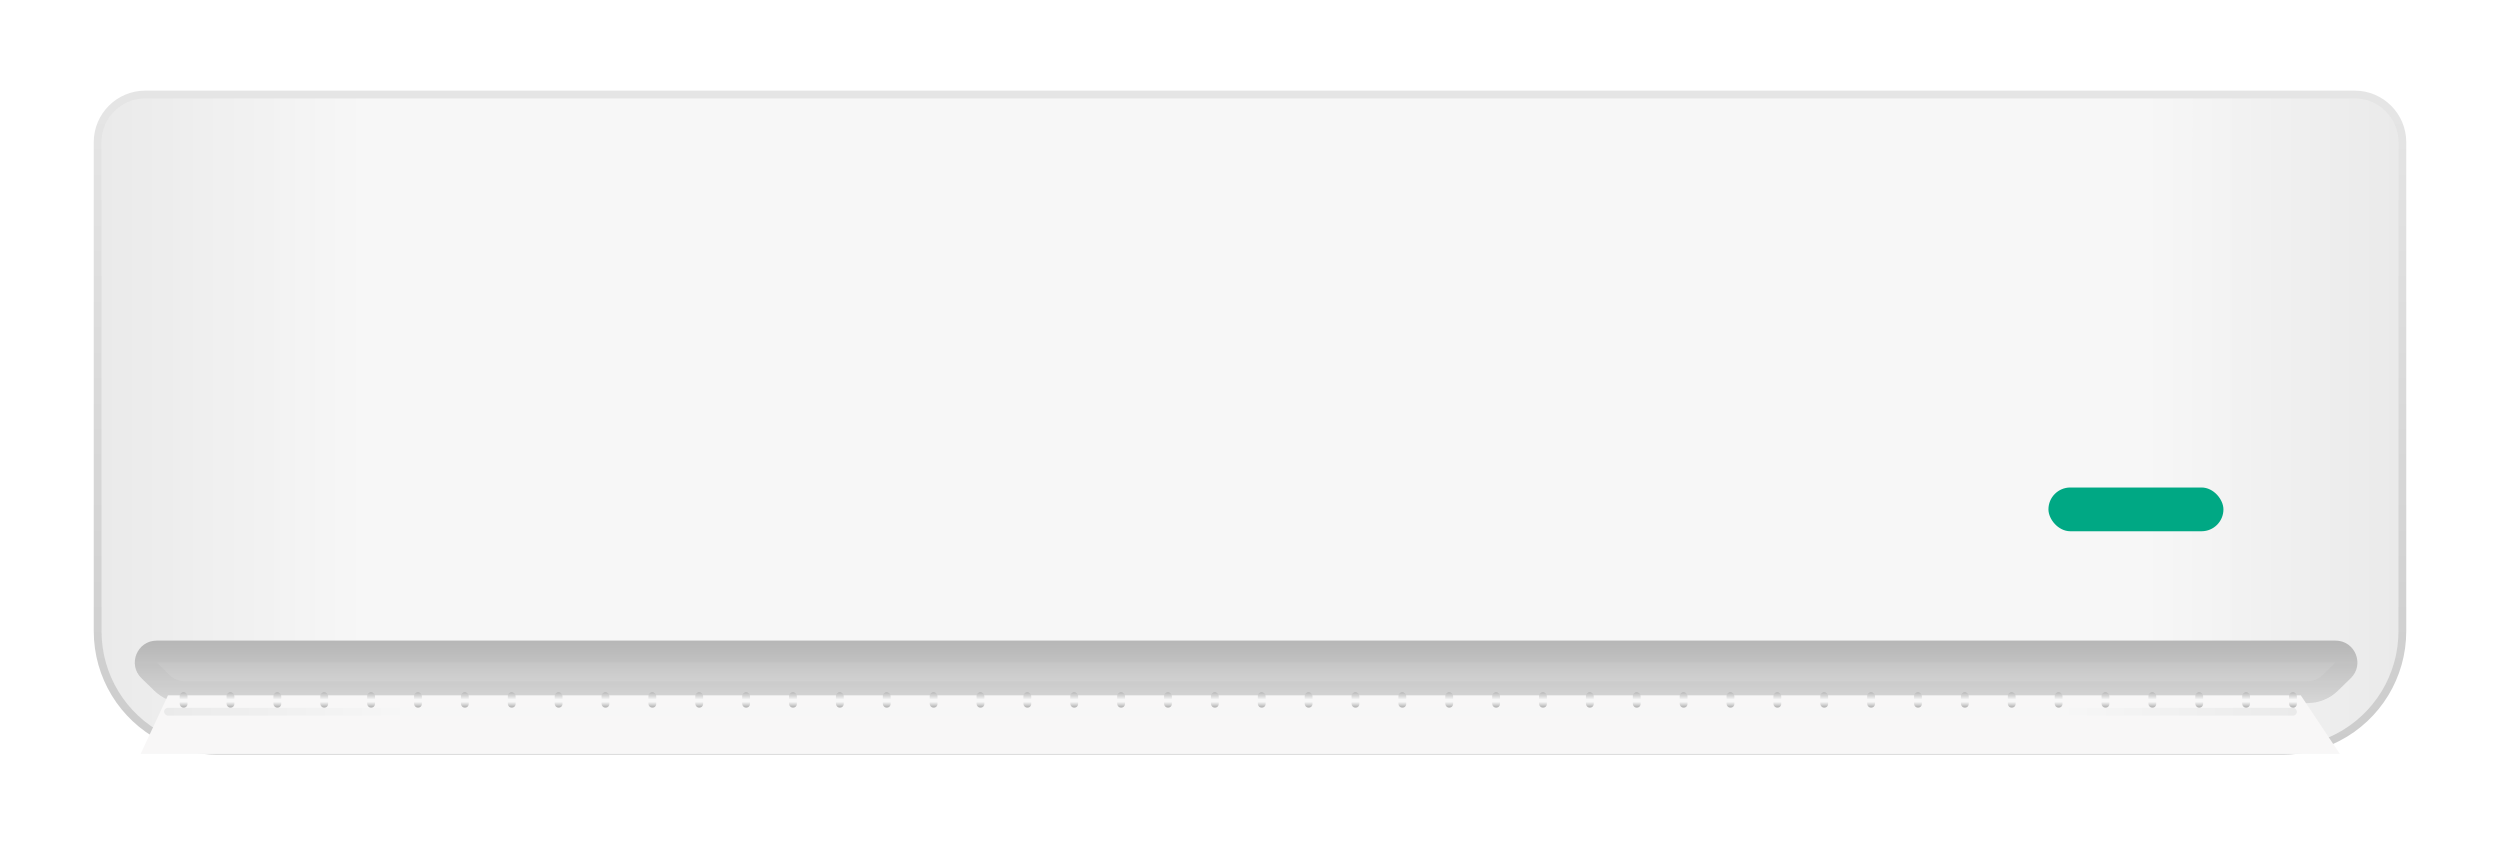 <svg width="320" height="108" viewBox="0 0 320 108" fill="none" xmlns="http://www.w3.org/2000/svg">
<g filter="url(#filter0_d_60_578)">
<path d="M13 12.6C13 9.507 15.507 7 18.6 7H301.4C304.493 7 307 9.507 307 12.6V75.2C307 80.734 303.913 85.805 298.997 88.347C296.896 89.433 294.566 90 292.2 90H27.8C25.434 90 23.104 89.433 21.003 88.347C16.087 85.805 13 80.734 13 75.2L13 12.6Z" fill="url(#paint0_linear_60_578)"/>
<path d="M18.6 6.5C15.231 6.5 12.5 9.231 12.5 12.6V75.2C12.5 80.921 15.691 86.164 20.773 88.791C22.945 89.914 25.354 90.5 27.8 90.5H292.2C294.646 90.5 297.055 89.914 299.227 88.791C304.309 86.164 307.5 80.921 307.5 75.2V12.6C307.5 9.231 304.769 6.5 301.4 6.5H18.6Z" stroke="url(#paint1_linear_60_578)"/>
</g>
<mask id="mask0_60_578" style="mask-type:alpha" maskUnits="userSpaceOnUse" x="10" y="4" width="300" height="89">
<path d="M18.6 5.6C14.734 5.6 11.6 8.734 11.6 12.6V75.2C11.6 81.257 14.979 86.809 20.36 89.59C22.659 90.779 25.211 91.4 27.8 91.4H292.2C294.789 91.4 297.341 90.779 299.64 89.59C305.021 86.809 308.4 81.257 308.4 75.2V12.6C308.4 8.734 305.266 5.6 301.4 5.6H18.6Z" fill="white" stroke="white" stroke-width="2.8"/>
</mask>
<g mask="url(#mask0_60_578)">
<rect x="262.2" y="62.4" width="22.4" height="5.6" rx="2.8" fill="#00A884"/>
<path d="M18.104 86.805C16.305 85.051 17.547 82 20.059 82H298.943C301.454 82 302.696 85.051 300.898 86.805L299.252 88.41C298.206 89.429 296.803 90 295.342 90H23.659C22.198 90 20.796 89.429 19.75 88.41L18.104 86.805Z" fill="url(#paint2_linear_60_578)"/>
<path d="M19.081 85.802C18.182 84.926 18.803 83.4 20.059 83.4H298.943C300.199 83.4 300.819 84.926 299.92 85.802L298.274 87.407C297.49 88.172 296.438 88.6 295.342 88.6H23.659C22.564 88.6 21.512 88.172 20.727 87.407L19.081 85.802Z" stroke="#979797" stroke-opacity="0.1" stroke-width="2.8"/>
</g>
<g filter="url(#filter1_d_60_578)">
<path d="M18 94.5L21.5 87H294.5L299.5 94.5H18Z" fill="#F8F7F7"/>
</g>
<g filter="url(#filter2_d_60_578)">
<rect x="23" y="83" width="1" height="2" rx="0.5" fill="url(#paint3_linear_60_578)"/>
</g>
<g filter="url(#filter3_d_60_578)">
<rect x="173" y="83" width="1" height="2" rx="0.5" fill="url(#paint4_linear_60_578)"/>
</g>
<g filter="url(#filter4_d_60_578)">
<rect x="29" y="83" width="1" height="2" rx="0.5" fill="url(#paint5_linear_60_578)"/>
</g>
<g filter="url(#filter5_d_60_578)">
<rect x="179" y="83" width="1" height="2" rx="0.5" fill="url(#paint6_linear_60_578)"/>
</g>
<g filter="url(#filter6_d_60_578)">
<rect x="35" y="83" width="1" height="2" rx="0.5" fill="url(#paint7_linear_60_578)"/>
</g>
<g filter="url(#filter7_d_60_578)">
<rect x="185" y="83" width="1" height="2" rx="0.5" fill="url(#paint8_linear_60_578)"/>
</g>
<g filter="url(#filter8_d_60_578)">
<rect x="41" y="83" width="1" height="2" rx="0.5" fill="url(#paint9_linear_60_578)"/>
</g>
<g filter="url(#filter9_d_60_578)">
<rect x="191" y="83" width="1" height="2" rx="0.5" fill="url(#paint10_linear_60_578)"/>
</g>
<g filter="url(#filter10_d_60_578)">
<rect x="47" y="83" width="1" height="2" rx="0.5" fill="url(#paint11_linear_60_578)"/>
</g>
<g filter="url(#filter11_d_60_578)">
<rect x="197" y="83" width="1" height="2" rx="0.5" fill="url(#paint12_linear_60_578)"/>
</g>
<g filter="url(#filter12_d_60_578)">
<rect x="53" y="83" width="1" height="2" rx="0.5" fill="url(#paint13_linear_60_578)"/>
</g>
<g filter="url(#filter13_d_60_578)">
<rect x="203" y="83" width="1" height="2" rx="0.5" fill="url(#paint14_linear_60_578)"/>
</g>
<g filter="url(#filter14_d_60_578)">
<rect x="59" y="83" width="1" height="2" rx="0.5" fill="url(#paint15_linear_60_578)"/>
</g>
<g filter="url(#filter15_d_60_578)">
<rect x="209" y="83" width="1" height="2" rx="0.5" fill="url(#paint16_linear_60_578)"/>
</g>
<g filter="url(#filter16_d_60_578)">
<rect x="65" y="83" width="1" height="2" rx="0.5" fill="url(#paint17_linear_60_578)"/>
</g>
<g filter="url(#filter17_d_60_578)">
<rect x="215" y="83" width="1" height="2" rx="0.5" fill="url(#paint18_linear_60_578)"/>
</g>
<g filter="url(#filter18_d_60_578)">
<rect x="71" y="83" width="1" height="2" rx="0.5" fill="url(#paint19_linear_60_578)"/>
</g>
<g filter="url(#filter19_d_60_578)">
<rect x="221" y="83" width="1" height="2" rx="0.5" fill="url(#paint20_linear_60_578)"/>
</g>
<g filter="url(#filter20_d_60_578)">
<rect x="77" y="83" width="1" height="2" rx="0.5" fill="url(#paint21_linear_60_578)"/>
</g>
<g filter="url(#filter21_d_60_578)">
<rect x="227" y="83" width="1" height="2" rx="0.5" fill="url(#paint22_linear_60_578)"/>
</g>
<g filter="url(#filter22_d_60_578)">
<rect x="83" y="83" width="1" height="2" rx="0.5" fill="url(#paint23_linear_60_578)"/>
</g>
<g filter="url(#filter23_d_60_578)">
<rect x="233" y="83" width="1" height="2" rx="0.5" fill="url(#paint24_linear_60_578)"/>
</g>
<g filter="url(#filter24_d_60_578)">
<rect x="89" y="83" width="1" height="2" rx="0.5" fill="url(#paint25_linear_60_578)"/>
</g>
<g filter="url(#filter25_d_60_578)">
<rect x="239" y="83" width="1" height="2" rx="0.5" fill="url(#paint26_linear_60_578)"/>
</g>
<g filter="url(#filter26_d_60_578)">
<rect x="95" y="83" width="1" height="2" rx="0.5" fill="url(#paint27_linear_60_578)"/>
</g>
<g filter="url(#filter27_d_60_578)">
<rect x="245" y="83" width="1" height="2" rx="0.5" fill="url(#paint28_linear_60_578)"/>
</g>
<g filter="url(#filter28_d_60_578)">
<rect x="101" y="83" width="1" height="2" rx="0.5" fill="url(#paint29_linear_60_578)"/>
</g>
<g filter="url(#filter29_d_60_578)">
<rect x="251" y="83" width="1" height="2" rx="0.5" fill="url(#paint30_linear_60_578)"/>
</g>
<g filter="url(#filter30_d_60_578)">
<rect x="107" y="83" width="1" height="2" rx="0.5" fill="url(#paint31_linear_60_578)"/>
</g>
<g filter="url(#filter31_d_60_578)">
<rect x="257" y="83" width="1" height="2" rx="0.5" fill="url(#paint32_linear_60_578)"/>
</g>
<g filter="url(#filter32_d_60_578)">
<rect x="113" y="83" width="1" height="2" rx="0.5" fill="url(#paint33_linear_60_578)"/>
</g>
<g filter="url(#filter33_d_60_578)">
<rect x="263" y="83" width="1" height="2" rx="0.5" fill="url(#paint34_linear_60_578)"/>
</g>
<g filter="url(#filter34_d_60_578)">
<rect x="119" y="83" width="1" height="2" rx="0.5" fill="url(#paint35_linear_60_578)"/>
</g>
<g filter="url(#filter35_d_60_578)">
<rect x="269" y="83" width="1" height="2" rx="0.5" fill="url(#paint36_linear_60_578)"/>
</g>
<g filter="url(#filter36_d_60_578)">
<rect x="125" y="83" width="1" height="2" rx="0.5" fill="url(#paint37_linear_60_578)"/>
</g>
<g filter="url(#filter37_d_60_578)">
<rect x="275" y="83" width="1" height="2" rx="0.5" fill="url(#paint38_linear_60_578)"/>
</g>
<g filter="url(#filter38_d_60_578)">
<rect x="131" y="83" width="1" height="2" rx="0.5" fill="url(#paint39_linear_60_578)"/>
</g>
<g filter="url(#filter39_d_60_578)">
<rect x="281" y="83" width="1" height="2" rx="0.5" fill="url(#paint40_linear_60_578)"/>
</g>
<g filter="url(#filter40_d_60_578)">
<rect x="137" y="83" width="1" height="2" rx="0.5" fill="url(#paint41_linear_60_578)"/>
</g>
<g filter="url(#filter41_d_60_578)">
<rect x="287" y="83" width="1" height="2" rx="0.5" fill="url(#paint42_linear_60_578)"/>
</g>
<g filter="url(#filter42_d_60_578)">
<rect x="143" y="83" width="1" height="2" rx="0.5" fill="url(#paint43_linear_60_578)"/>
</g>
<g filter="url(#filter43_d_60_578)">
<rect x="293" y="83" width="1" height="2" rx="0.5" fill="url(#paint44_linear_60_578)"/>
</g>
<g filter="url(#filter44_d_60_578)">
<rect x="149" y="83" width="1" height="2" rx="0.5" fill="url(#paint45_linear_60_578)"/>
</g>
<g filter="url(#filter45_d_60_578)">
<rect x="155" y="83" width="1" height="2" rx="0.5" fill="url(#paint46_linear_60_578)"/>
</g>
<g filter="url(#filter46_d_60_578)">
<rect x="161" y="83" width="1" height="2" rx="0.5" fill="url(#paint47_linear_60_578)"/>
</g>
<g filter="url(#filter47_d_60_578)">
<rect x="167" y="83" width="1" height="2" rx="0.5" fill="url(#paint48_linear_60_578)"/>
</g>
<g filter="url(#filter48_d_60_578)">
<rect x="21" y="85" width="273" height="1" rx="0.5" fill="url(#paint49_linear_60_578)"/>
</g>
<defs>
<filter id="filter0_d_60_578" x="0.8" y="0.4" width="318.4" height="107.4" filterUnits="userSpaceOnUse" color-interpolation-filters="sRGB">
<feFlood flood-opacity="0" result="BackgroundImageFix"/>
<feColorMatrix in="SourceAlpha" type="matrix" values="0 0 0 0 0 0 0 0 0 0 0 0 0 0 0 0 0 0 127 0" result="hardAlpha"/>
<feOffset dy="5.6"/>
<feGaussianBlur stdDeviation="5.6"/>
<feColorMatrix type="matrix" values="0 0 0 0 0 0 0 0 0 0 0 0 0 0 0 0 0 0 0.05 0"/>
<feBlend mode="normal" in2="BackgroundImageFix" result="effect1_dropShadow_60_578"/>
<feBlend mode="normal" in="SourceGraphic" in2="effect1_dropShadow_60_578" result="shape"/>
</filter>
<filter id="filter1_d_60_578" x="17" y="87" width="283.5" height="10.5" filterUnits="userSpaceOnUse" color-interpolation-filters="sRGB">
<feFlood flood-opacity="0" result="BackgroundImageFix"/>
<feColorMatrix in="SourceAlpha" type="matrix" values="0 0 0 0 0 0 0 0 0 0 0 0 0 0 0 0 0 0 127 0" result="hardAlpha"/>
<feOffset dy="2"/>
<feGaussianBlur stdDeviation="0.5"/>
<feComposite in2="hardAlpha" operator="out"/>
<feColorMatrix type="matrix" values="0 0 0 0 0 0 0 0 0 0 0 0 0 0 0 0 0 0 0.1 0"/>
<feBlend mode="normal" in2="BackgroundImageFix" result="effect1_dropShadow_60_578"/>
<feBlend mode="normal" in="SourceGraphic" in2="effect1_dropShadow_60_578" result="shape"/>
</filter>
<filter id="filter2_d_60_578" x="11.8" y="77.4" width="23.4" height="24.4" filterUnits="userSpaceOnUse" color-interpolation-filters="sRGB">
<feFlood flood-opacity="0" result="BackgroundImageFix"/>
<feColorMatrix in="SourceAlpha" type="matrix" values="0 0 0 0 0 0 0 0 0 0 0 0 0 0 0 0 0 0 127 0" result="hardAlpha"/>
<feOffset dy="5.6"/>
<feGaussianBlur stdDeviation="5.6"/>
<feColorMatrix type="matrix" values="0 0 0 0 0 0 0 0 0 0 0 0 0 0 0 0 0 0 0.05 0"/>
<feBlend mode="normal" in2="BackgroundImageFix" result="effect1_dropShadow_60_578"/>
<feBlend mode="normal" in="SourceGraphic" in2="effect1_dropShadow_60_578" result="shape"/>
</filter>
<filter id="filter3_d_60_578" x="161.8" y="77.4" width="23.4" height="24.4" filterUnits="userSpaceOnUse" color-interpolation-filters="sRGB">
<feFlood flood-opacity="0" result="BackgroundImageFix"/>
<feColorMatrix in="SourceAlpha" type="matrix" values="0 0 0 0 0 0 0 0 0 0 0 0 0 0 0 0 0 0 127 0" result="hardAlpha"/>
<feOffset dy="5.6"/>
<feGaussianBlur stdDeviation="5.6"/>
<feColorMatrix type="matrix" values="0 0 0 0 0 0 0 0 0 0 0 0 0 0 0 0 0 0 0.05 0"/>
<feBlend mode="normal" in2="BackgroundImageFix" result="effect1_dropShadow_60_578"/>
<feBlend mode="normal" in="SourceGraphic" in2="effect1_dropShadow_60_578" result="shape"/>
</filter>
<filter id="filter4_d_60_578" x="17.8" y="77.4" width="23.4" height="24.4" filterUnits="userSpaceOnUse" color-interpolation-filters="sRGB">
<feFlood flood-opacity="0" result="BackgroundImageFix"/>
<feColorMatrix in="SourceAlpha" type="matrix" values="0 0 0 0 0 0 0 0 0 0 0 0 0 0 0 0 0 0 127 0" result="hardAlpha"/>
<feOffset dy="5.6"/>
<feGaussianBlur stdDeviation="5.6"/>
<feColorMatrix type="matrix" values="0 0 0 0 0 0 0 0 0 0 0 0 0 0 0 0 0 0 0.05 0"/>
<feBlend mode="normal" in2="BackgroundImageFix" result="effect1_dropShadow_60_578"/>
<feBlend mode="normal" in="SourceGraphic" in2="effect1_dropShadow_60_578" result="shape"/>
</filter>
<filter id="filter5_d_60_578" x="167.8" y="77.4" width="23.4" height="24.4" filterUnits="userSpaceOnUse" color-interpolation-filters="sRGB">
<feFlood flood-opacity="0" result="BackgroundImageFix"/>
<feColorMatrix in="SourceAlpha" type="matrix" values="0 0 0 0 0 0 0 0 0 0 0 0 0 0 0 0 0 0 127 0" result="hardAlpha"/>
<feOffset dy="5.6"/>
<feGaussianBlur stdDeviation="5.6"/>
<feColorMatrix type="matrix" values="0 0 0 0 0 0 0 0 0 0 0 0 0 0 0 0 0 0 0.05 0"/>
<feBlend mode="normal" in2="BackgroundImageFix" result="effect1_dropShadow_60_578"/>
<feBlend mode="normal" in="SourceGraphic" in2="effect1_dropShadow_60_578" result="shape"/>
</filter>
<filter id="filter6_d_60_578" x="23.8" y="77.4" width="23.4" height="24.4" filterUnits="userSpaceOnUse" color-interpolation-filters="sRGB">
<feFlood flood-opacity="0" result="BackgroundImageFix"/>
<feColorMatrix in="SourceAlpha" type="matrix" values="0 0 0 0 0 0 0 0 0 0 0 0 0 0 0 0 0 0 127 0" result="hardAlpha"/>
<feOffset dy="5.6"/>
<feGaussianBlur stdDeviation="5.6"/>
<feColorMatrix type="matrix" values="0 0 0 0 0 0 0 0 0 0 0 0 0 0 0 0 0 0 0.05 0"/>
<feBlend mode="normal" in2="BackgroundImageFix" result="effect1_dropShadow_60_578"/>
<feBlend mode="normal" in="SourceGraphic" in2="effect1_dropShadow_60_578" result="shape"/>
</filter>
<filter id="filter7_d_60_578" x="173.8" y="77.4" width="23.4" height="24.4" filterUnits="userSpaceOnUse" color-interpolation-filters="sRGB">
<feFlood flood-opacity="0" result="BackgroundImageFix"/>
<feColorMatrix in="SourceAlpha" type="matrix" values="0 0 0 0 0 0 0 0 0 0 0 0 0 0 0 0 0 0 127 0" result="hardAlpha"/>
<feOffset dy="5.6"/>
<feGaussianBlur stdDeviation="5.6"/>
<feColorMatrix type="matrix" values="0 0 0 0 0 0 0 0 0 0 0 0 0 0 0 0 0 0 0.05 0"/>
<feBlend mode="normal" in2="BackgroundImageFix" result="effect1_dropShadow_60_578"/>
<feBlend mode="normal" in="SourceGraphic" in2="effect1_dropShadow_60_578" result="shape"/>
</filter>
<filter id="filter8_d_60_578" x="29.8" y="77.4" width="23.4" height="24.4" filterUnits="userSpaceOnUse" color-interpolation-filters="sRGB">
<feFlood flood-opacity="0" result="BackgroundImageFix"/>
<feColorMatrix in="SourceAlpha" type="matrix" values="0 0 0 0 0 0 0 0 0 0 0 0 0 0 0 0 0 0 127 0" result="hardAlpha"/>
<feOffset dy="5.6"/>
<feGaussianBlur stdDeviation="5.6"/>
<feColorMatrix type="matrix" values="0 0 0 0 0 0 0 0 0 0 0 0 0 0 0 0 0 0 0.05 0"/>
<feBlend mode="normal" in2="BackgroundImageFix" result="effect1_dropShadow_60_578"/>
<feBlend mode="normal" in="SourceGraphic" in2="effect1_dropShadow_60_578" result="shape"/>
</filter>
<filter id="filter9_d_60_578" x="179.8" y="77.4" width="23.4" height="24.4" filterUnits="userSpaceOnUse" color-interpolation-filters="sRGB">
<feFlood flood-opacity="0" result="BackgroundImageFix"/>
<feColorMatrix in="SourceAlpha" type="matrix" values="0 0 0 0 0 0 0 0 0 0 0 0 0 0 0 0 0 0 127 0" result="hardAlpha"/>
<feOffset dy="5.6"/>
<feGaussianBlur stdDeviation="5.6"/>
<feColorMatrix type="matrix" values="0 0 0 0 0 0 0 0 0 0 0 0 0 0 0 0 0 0 0.05 0"/>
<feBlend mode="normal" in2="BackgroundImageFix" result="effect1_dropShadow_60_578"/>
<feBlend mode="normal" in="SourceGraphic" in2="effect1_dropShadow_60_578" result="shape"/>
</filter>
<filter id="filter10_d_60_578" x="35.8" y="77.4" width="23.4" height="24.4" filterUnits="userSpaceOnUse" color-interpolation-filters="sRGB">
<feFlood flood-opacity="0" result="BackgroundImageFix"/>
<feColorMatrix in="SourceAlpha" type="matrix" values="0 0 0 0 0 0 0 0 0 0 0 0 0 0 0 0 0 0 127 0" result="hardAlpha"/>
<feOffset dy="5.6"/>
<feGaussianBlur stdDeviation="5.6"/>
<feColorMatrix type="matrix" values="0 0 0 0 0 0 0 0 0 0 0 0 0 0 0 0 0 0 0.05 0"/>
<feBlend mode="normal" in2="BackgroundImageFix" result="effect1_dropShadow_60_578"/>
<feBlend mode="normal" in="SourceGraphic" in2="effect1_dropShadow_60_578" result="shape"/>
</filter>
<filter id="filter11_d_60_578" x="185.8" y="77.4" width="23.4" height="24.4" filterUnits="userSpaceOnUse" color-interpolation-filters="sRGB">
<feFlood flood-opacity="0" result="BackgroundImageFix"/>
<feColorMatrix in="SourceAlpha" type="matrix" values="0 0 0 0 0 0 0 0 0 0 0 0 0 0 0 0 0 0 127 0" result="hardAlpha"/>
<feOffset dy="5.6"/>
<feGaussianBlur stdDeviation="5.6"/>
<feColorMatrix type="matrix" values="0 0 0 0 0 0 0 0 0 0 0 0 0 0 0 0 0 0 0.05 0"/>
<feBlend mode="normal" in2="BackgroundImageFix" result="effect1_dropShadow_60_578"/>
<feBlend mode="normal" in="SourceGraphic" in2="effect1_dropShadow_60_578" result="shape"/>
</filter>
<filter id="filter12_d_60_578" x="41.8" y="77.4" width="23.4" height="24.4" filterUnits="userSpaceOnUse" color-interpolation-filters="sRGB">
<feFlood flood-opacity="0" result="BackgroundImageFix"/>
<feColorMatrix in="SourceAlpha" type="matrix" values="0 0 0 0 0 0 0 0 0 0 0 0 0 0 0 0 0 0 127 0" result="hardAlpha"/>
<feOffset dy="5.6"/>
<feGaussianBlur stdDeviation="5.6"/>
<feColorMatrix type="matrix" values="0 0 0 0 0 0 0 0 0 0 0 0 0 0 0 0 0 0 0.05 0"/>
<feBlend mode="normal" in2="BackgroundImageFix" result="effect1_dropShadow_60_578"/>
<feBlend mode="normal" in="SourceGraphic" in2="effect1_dropShadow_60_578" result="shape"/>
</filter>
<filter id="filter13_d_60_578" x="191.8" y="77.4" width="23.4" height="24.4" filterUnits="userSpaceOnUse" color-interpolation-filters="sRGB">
<feFlood flood-opacity="0" result="BackgroundImageFix"/>
<feColorMatrix in="SourceAlpha" type="matrix" values="0 0 0 0 0 0 0 0 0 0 0 0 0 0 0 0 0 0 127 0" result="hardAlpha"/>
<feOffset dy="5.6"/>
<feGaussianBlur stdDeviation="5.6"/>
<feColorMatrix type="matrix" values="0 0 0 0 0 0 0 0 0 0 0 0 0 0 0 0 0 0 0.05 0"/>
<feBlend mode="normal" in2="BackgroundImageFix" result="effect1_dropShadow_60_578"/>
<feBlend mode="normal" in="SourceGraphic" in2="effect1_dropShadow_60_578" result="shape"/>
</filter>
<filter id="filter14_d_60_578" x="47.8" y="77.4" width="23.4" height="24.4" filterUnits="userSpaceOnUse" color-interpolation-filters="sRGB">
<feFlood flood-opacity="0" result="BackgroundImageFix"/>
<feColorMatrix in="SourceAlpha" type="matrix" values="0 0 0 0 0 0 0 0 0 0 0 0 0 0 0 0 0 0 127 0" result="hardAlpha"/>
<feOffset dy="5.6"/>
<feGaussianBlur stdDeviation="5.6"/>
<feColorMatrix type="matrix" values="0 0 0 0 0 0 0 0 0 0 0 0 0 0 0 0 0 0 0.05 0"/>
<feBlend mode="normal" in2="BackgroundImageFix" result="effect1_dropShadow_60_578"/>
<feBlend mode="normal" in="SourceGraphic" in2="effect1_dropShadow_60_578" result="shape"/>
</filter>
<filter id="filter15_d_60_578" x="197.8" y="77.4" width="23.4" height="24.4" filterUnits="userSpaceOnUse" color-interpolation-filters="sRGB">
<feFlood flood-opacity="0" result="BackgroundImageFix"/>
<feColorMatrix in="SourceAlpha" type="matrix" values="0 0 0 0 0 0 0 0 0 0 0 0 0 0 0 0 0 0 127 0" result="hardAlpha"/>
<feOffset dy="5.6"/>
<feGaussianBlur stdDeviation="5.6"/>
<feColorMatrix type="matrix" values="0 0 0 0 0 0 0 0 0 0 0 0 0 0 0 0 0 0 0.05 0"/>
<feBlend mode="normal" in2="BackgroundImageFix" result="effect1_dropShadow_60_578"/>
<feBlend mode="normal" in="SourceGraphic" in2="effect1_dropShadow_60_578" result="shape"/>
</filter>
<filter id="filter16_d_60_578" x="53.8" y="77.4" width="23.4" height="24.4" filterUnits="userSpaceOnUse" color-interpolation-filters="sRGB">
<feFlood flood-opacity="0" result="BackgroundImageFix"/>
<feColorMatrix in="SourceAlpha" type="matrix" values="0 0 0 0 0 0 0 0 0 0 0 0 0 0 0 0 0 0 127 0" result="hardAlpha"/>
<feOffset dy="5.6"/>
<feGaussianBlur stdDeviation="5.6"/>
<feColorMatrix type="matrix" values="0 0 0 0 0 0 0 0 0 0 0 0 0 0 0 0 0 0 0.05 0"/>
<feBlend mode="normal" in2="BackgroundImageFix" result="effect1_dropShadow_60_578"/>
<feBlend mode="normal" in="SourceGraphic" in2="effect1_dropShadow_60_578" result="shape"/>
</filter>
<filter id="filter17_d_60_578" x="203.8" y="77.4" width="23.4" height="24.4" filterUnits="userSpaceOnUse" color-interpolation-filters="sRGB">
<feFlood flood-opacity="0" result="BackgroundImageFix"/>
<feColorMatrix in="SourceAlpha" type="matrix" values="0 0 0 0 0 0 0 0 0 0 0 0 0 0 0 0 0 0 127 0" result="hardAlpha"/>
<feOffset dy="5.6"/>
<feGaussianBlur stdDeviation="5.6"/>
<feColorMatrix type="matrix" values="0 0 0 0 0 0 0 0 0 0 0 0 0 0 0 0 0 0 0.05 0"/>
<feBlend mode="normal" in2="BackgroundImageFix" result="effect1_dropShadow_60_578"/>
<feBlend mode="normal" in="SourceGraphic" in2="effect1_dropShadow_60_578" result="shape"/>
</filter>
<filter id="filter18_d_60_578" x="59.8" y="77.4" width="23.4" height="24.4" filterUnits="userSpaceOnUse" color-interpolation-filters="sRGB">
<feFlood flood-opacity="0" result="BackgroundImageFix"/>
<feColorMatrix in="SourceAlpha" type="matrix" values="0 0 0 0 0 0 0 0 0 0 0 0 0 0 0 0 0 0 127 0" result="hardAlpha"/>
<feOffset dy="5.6"/>
<feGaussianBlur stdDeviation="5.6"/>
<feColorMatrix type="matrix" values="0 0 0 0 0 0 0 0 0 0 0 0 0 0 0 0 0 0 0.05 0"/>
<feBlend mode="normal" in2="BackgroundImageFix" result="effect1_dropShadow_60_578"/>
<feBlend mode="normal" in="SourceGraphic" in2="effect1_dropShadow_60_578" result="shape"/>
</filter>
<filter id="filter19_d_60_578" x="209.8" y="77.4" width="23.4" height="24.4" filterUnits="userSpaceOnUse" color-interpolation-filters="sRGB">
<feFlood flood-opacity="0" result="BackgroundImageFix"/>
<feColorMatrix in="SourceAlpha" type="matrix" values="0 0 0 0 0 0 0 0 0 0 0 0 0 0 0 0 0 0 127 0" result="hardAlpha"/>
<feOffset dy="5.6"/>
<feGaussianBlur stdDeviation="5.6"/>
<feColorMatrix type="matrix" values="0 0 0 0 0 0 0 0 0 0 0 0 0 0 0 0 0 0 0.05 0"/>
<feBlend mode="normal" in2="BackgroundImageFix" result="effect1_dropShadow_60_578"/>
<feBlend mode="normal" in="SourceGraphic" in2="effect1_dropShadow_60_578" result="shape"/>
</filter>
<filter id="filter20_d_60_578" x="65.8" y="77.4" width="23.4" height="24.4" filterUnits="userSpaceOnUse" color-interpolation-filters="sRGB">
<feFlood flood-opacity="0" result="BackgroundImageFix"/>
<feColorMatrix in="SourceAlpha" type="matrix" values="0 0 0 0 0 0 0 0 0 0 0 0 0 0 0 0 0 0 127 0" result="hardAlpha"/>
<feOffset dy="5.6"/>
<feGaussianBlur stdDeviation="5.6"/>
<feColorMatrix type="matrix" values="0 0 0 0 0 0 0 0 0 0 0 0 0 0 0 0 0 0 0.05 0"/>
<feBlend mode="normal" in2="BackgroundImageFix" result="effect1_dropShadow_60_578"/>
<feBlend mode="normal" in="SourceGraphic" in2="effect1_dropShadow_60_578" result="shape"/>
</filter>
<filter id="filter21_d_60_578" x="215.8" y="77.4" width="23.4" height="24.4" filterUnits="userSpaceOnUse" color-interpolation-filters="sRGB">
<feFlood flood-opacity="0" result="BackgroundImageFix"/>
<feColorMatrix in="SourceAlpha" type="matrix" values="0 0 0 0 0 0 0 0 0 0 0 0 0 0 0 0 0 0 127 0" result="hardAlpha"/>
<feOffset dy="5.6"/>
<feGaussianBlur stdDeviation="5.6"/>
<feColorMatrix type="matrix" values="0 0 0 0 0 0 0 0 0 0 0 0 0 0 0 0 0 0 0.05 0"/>
<feBlend mode="normal" in2="BackgroundImageFix" result="effect1_dropShadow_60_578"/>
<feBlend mode="normal" in="SourceGraphic" in2="effect1_dropShadow_60_578" result="shape"/>
</filter>
<filter id="filter22_d_60_578" x="71.8" y="77.4" width="23.4" height="24.4" filterUnits="userSpaceOnUse" color-interpolation-filters="sRGB">
<feFlood flood-opacity="0" result="BackgroundImageFix"/>
<feColorMatrix in="SourceAlpha" type="matrix" values="0 0 0 0 0 0 0 0 0 0 0 0 0 0 0 0 0 0 127 0" result="hardAlpha"/>
<feOffset dy="5.6"/>
<feGaussianBlur stdDeviation="5.6"/>
<feColorMatrix type="matrix" values="0 0 0 0 0 0 0 0 0 0 0 0 0 0 0 0 0 0 0.05 0"/>
<feBlend mode="normal" in2="BackgroundImageFix" result="effect1_dropShadow_60_578"/>
<feBlend mode="normal" in="SourceGraphic" in2="effect1_dropShadow_60_578" result="shape"/>
</filter>
<filter id="filter23_d_60_578" x="221.8" y="77.4" width="23.4" height="24.4" filterUnits="userSpaceOnUse" color-interpolation-filters="sRGB">
<feFlood flood-opacity="0" result="BackgroundImageFix"/>
<feColorMatrix in="SourceAlpha" type="matrix" values="0 0 0 0 0 0 0 0 0 0 0 0 0 0 0 0 0 0 127 0" result="hardAlpha"/>
<feOffset dy="5.6"/>
<feGaussianBlur stdDeviation="5.6"/>
<feColorMatrix type="matrix" values="0 0 0 0 0 0 0 0 0 0 0 0 0 0 0 0 0 0 0.05 0"/>
<feBlend mode="normal" in2="BackgroundImageFix" result="effect1_dropShadow_60_578"/>
<feBlend mode="normal" in="SourceGraphic" in2="effect1_dropShadow_60_578" result="shape"/>
</filter>
<filter id="filter24_d_60_578" x="77.8" y="77.4" width="23.4" height="24.4" filterUnits="userSpaceOnUse" color-interpolation-filters="sRGB">
<feFlood flood-opacity="0" result="BackgroundImageFix"/>
<feColorMatrix in="SourceAlpha" type="matrix" values="0 0 0 0 0 0 0 0 0 0 0 0 0 0 0 0 0 0 127 0" result="hardAlpha"/>
<feOffset dy="5.6"/>
<feGaussianBlur stdDeviation="5.6"/>
<feColorMatrix type="matrix" values="0 0 0 0 0 0 0 0 0 0 0 0 0 0 0 0 0 0 0.05 0"/>
<feBlend mode="normal" in2="BackgroundImageFix" result="effect1_dropShadow_60_578"/>
<feBlend mode="normal" in="SourceGraphic" in2="effect1_dropShadow_60_578" result="shape"/>
</filter>
<filter id="filter25_d_60_578" x="227.8" y="77.4" width="23.4" height="24.4" filterUnits="userSpaceOnUse" color-interpolation-filters="sRGB">
<feFlood flood-opacity="0" result="BackgroundImageFix"/>
<feColorMatrix in="SourceAlpha" type="matrix" values="0 0 0 0 0 0 0 0 0 0 0 0 0 0 0 0 0 0 127 0" result="hardAlpha"/>
<feOffset dy="5.6"/>
<feGaussianBlur stdDeviation="5.6"/>
<feColorMatrix type="matrix" values="0 0 0 0 0 0 0 0 0 0 0 0 0 0 0 0 0 0 0.05 0"/>
<feBlend mode="normal" in2="BackgroundImageFix" result="effect1_dropShadow_60_578"/>
<feBlend mode="normal" in="SourceGraphic" in2="effect1_dropShadow_60_578" result="shape"/>
</filter>
<filter id="filter26_d_60_578" x="83.8" y="77.4" width="23.4" height="24.4" filterUnits="userSpaceOnUse" color-interpolation-filters="sRGB">
<feFlood flood-opacity="0" result="BackgroundImageFix"/>
<feColorMatrix in="SourceAlpha" type="matrix" values="0 0 0 0 0 0 0 0 0 0 0 0 0 0 0 0 0 0 127 0" result="hardAlpha"/>
<feOffset dy="5.6"/>
<feGaussianBlur stdDeviation="5.6"/>
<feColorMatrix type="matrix" values="0 0 0 0 0 0 0 0 0 0 0 0 0 0 0 0 0 0 0.05 0"/>
<feBlend mode="normal" in2="BackgroundImageFix" result="effect1_dropShadow_60_578"/>
<feBlend mode="normal" in="SourceGraphic" in2="effect1_dropShadow_60_578" result="shape"/>
</filter>
<filter id="filter27_d_60_578" x="233.8" y="77.4" width="23.4" height="24.4" filterUnits="userSpaceOnUse" color-interpolation-filters="sRGB">
<feFlood flood-opacity="0" result="BackgroundImageFix"/>
<feColorMatrix in="SourceAlpha" type="matrix" values="0 0 0 0 0 0 0 0 0 0 0 0 0 0 0 0 0 0 127 0" result="hardAlpha"/>
<feOffset dy="5.6"/>
<feGaussianBlur stdDeviation="5.6"/>
<feColorMatrix type="matrix" values="0 0 0 0 0 0 0 0 0 0 0 0 0 0 0 0 0 0 0.05 0"/>
<feBlend mode="normal" in2="BackgroundImageFix" result="effect1_dropShadow_60_578"/>
<feBlend mode="normal" in="SourceGraphic" in2="effect1_dropShadow_60_578" result="shape"/>
</filter>
<filter id="filter28_d_60_578" x="89.8" y="77.4" width="23.4" height="24.4" filterUnits="userSpaceOnUse" color-interpolation-filters="sRGB">
<feFlood flood-opacity="0" result="BackgroundImageFix"/>
<feColorMatrix in="SourceAlpha" type="matrix" values="0 0 0 0 0 0 0 0 0 0 0 0 0 0 0 0 0 0 127 0" result="hardAlpha"/>
<feOffset dy="5.6"/>
<feGaussianBlur stdDeviation="5.6"/>
<feColorMatrix type="matrix" values="0 0 0 0 0 0 0 0 0 0 0 0 0 0 0 0 0 0 0.05 0"/>
<feBlend mode="normal" in2="BackgroundImageFix" result="effect1_dropShadow_60_578"/>
<feBlend mode="normal" in="SourceGraphic" in2="effect1_dropShadow_60_578" result="shape"/>
</filter>
<filter id="filter29_d_60_578" x="239.8" y="77.4" width="23.4" height="24.4" filterUnits="userSpaceOnUse" color-interpolation-filters="sRGB">
<feFlood flood-opacity="0" result="BackgroundImageFix"/>
<feColorMatrix in="SourceAlpha" type="matrix" values="0 0 0 0 0 0 0 0 0 0 0 0 0 0 0 0 0 0 127 0" result="hardAlpha"/>
<feOffset dy="5.6"/>
<feGaussianBlur stdDeviation="5.6"/>
<feColorMatrix type="matrix" values="0 0 0 0 0 0 0 0 0 0 0 0 0 0 0 0 0 0 0.05 0"/>
<feBlend mode="normal" in2="BackgroundImageFix" result="effect1_dropShadow_60_578"/>
<feBlend mode="normal" in="SourceGraphic" in2="effect1_dropShadow_60_578" result="shape"/>
</filter>
<filter id="filter30_d_60_578" x="95.8" y="77.4" width="23.4" height="24.4" filterUnits="userSpaceOnUse" color-interpolation-filters="sRGB">
<feFlood flood-opacity="0" result="BackgroundImageFix"/>
<feColorMatrix in="SourceAlpha" type="matrix" values="0 0 0 0 0 0 0 0 0 0 0 0 0 0 0 0 0 0 127 0" result="hardAlpha"/>
<feOffset dy="5.6"/>
<feGaussianBlur stdDeviation="5.6"/>
<feColorMatrix type="matrix" values="0 0 0 0 0 0 0 0 0 0 0 0 0 0 0 0 0 0 0.05 0"/>
<feBlend mode="normal" in2="BackgroundImageFix" result="effect1_dropShadow_60_578"/>
<feBlend mode="normal" in="SourceGraphic" in2="effect1_dropShadow_60_578" result="shape"/>
</filter>
<filter id="filter31_d_60_578" x="245.8" y="77.4" width="23.4" height="24.4" filterUnits="userSpaceOnUse" color-interpolation-filters="sRGB">
<feFlood flood-opacity="0" result="BackgroundImageFix"/>
<feColorMatrix in="SourceAlpha" type="matrix" values="0 0 0 0 0 0 0 0 0 0 0 0 0 0 0 0 0 0 127 0" result="hardAlpha"/>
<feOffset dy="5.6"/>
<feGaussianBlur stdDeviation="5.6"/>
<feColorMatrix type="matrix" values="0 0 0 0 0 0 0 0 0 0 0 0 0 0 0 0 0 0 0.05 0"/>
<feBlend mode="normal" in2="BackgroundImageFix" result="effect1_dropShadow_60_578"/>
<feBlend mode="normal" in="SourceGraphic" in2="effect1_dropShadow_60_578" result="shape"/>
</filter>
<filter id="filter32_d_60_578" x="101.8" y="77.4" width="23.4" height="24.4" filterUnits="userSpaceOnUse" color-interpolation-filters="sRGB">
<feFlood flood-opacity="0" result="BackgroundImageFix"/>
<feColorMatrix in="SourceAlpha" type="matrix" values="0 0 0 0 0 0 0 0 0 0 0 0 0 0 0 0 0 0 127 0" result="hardAlpha"/>
<feOffset dy="5.6"/>
<feGaussianBlur stdDeviation="5.6"/>
<feColorMatrix type="matrix" values="0 0 0 0 0 0 0 0 0 0 0 0 0 0 0 0 0 0 0.05 0"/>
<feBlend mode="normal" in2="BackgroundImageFix" result="effect1_dropShadow_60_578"/>
<feBlend mode="normal" in="SourceGraphic" in2="effect1_dropShadow_60_578" result="shape"/>
</filter>
<filter id="filter33_d_60_578" x="251.8" y="77.4" width="23.4" height="24.4" filterUnits="userSpaceOnUse" color-interpolation-filters="sRGB">
<feFlood flood-opacity="0" result="BackgroundImageFix"/>
<feColorMatrix in="SourceAlpha" type="matrix" values="0 0 0 0 0 0 0 0 0 0 0 0 0 0 0 0 0 0 127 0" result="hardAlpha"/>
<feOffset dy="5.6"/>
<feGaussianBlur stdDeviation="5.6"/>
<feColorMatrix type="matrix" values="0 0 0 0 0 0 0 0 0 0 0 0 0 0 0 0 0 0 0.05 0"/>
<feBlend mode="normal" in2="BackgroundImageFix" result="effect1_dropShadow_60_578"/>
<feBlend mode="normal" in="SourceGraphic" in2="effect1_dropShadow_60_578" result="shape"/>
</filter>
<filter id="filter34_d_60_578" x="107.8" y="77.4" width="23.4" height="24.4" filterUnits="userSpaceOnUse" color-interpolation-filters="sRGB">
<feFlood flood-opacity="0" result="BackgroundImageFix"/>
<feColorMatrix in="SourceAlpha" type="matrix" values="0 0 0 0 0 0 0 0 0 0 0 0 0 0 0 0 0 0 127 0" result="hardAlpha"/>
<feOffset dy="5.6"/>
<feGaussianBlur stdDeviation="5.6"/>
<feColorMatrix type="matrix" values="0 0 0 0 0 0 0 0 0 0 0 0 0 0 0 0 0 0 0.05 0"/>
<feBlend mode="normal" in2="BackgroundImageFix" result="effect1_dropShadow_60_578"/>
<feBlend mode="normal" in="SourceGraphic" in2="effect1_dropShadow_60_578" result="shape"/>
</filter>
<filter id="filter35_d_60_578" x="257.8" y="77.4" width="23.4" height="24.4" filterUnits="userSpaceOnUse" color-interpolation-filters="sRGB">
<feFlood flood-opacity="0" result="BackgroundImageFix"/>
<feColorMatrix in="SourceAlpha" type="matrix" values="0 0 0 0 0 0 0 0 0 0 0 0 0 0 0 0 0 0 127 0" result="hardAlpha"/>
<feOffset dy="5.6"/>
<feGaussianBlur stdDeviation="5.6"/>
<feColorMatrix type="matrix" values="0 0 0 0 0 0 0 0 0 0 0 0 0 0 0 0 0 0 0.05 0"/>
<feBlend mode="normal" in2="BackgroundImageFix" result="effect1_dropShadow_60_578"/>
<feBlend mode="normal" in="SourceGraphic" in2="effect1_dropShadow_60_578" result="shape"/>
</filter>
<filter id="filter36_d_60_578" x="113.8" y="77.4" width="23.4" height="24.4" filterUnits="userSpaceOnUse" color-interpolation-filters="sRGB">
<feFlood flood-opacity="0" result="BackgroundImageFix"/>
<feColorMatrix in="SourceAlpha" type="matrix" values="0 0 0 0 0 0 0 0 0 0 0 0 0 0 0 0 0 0 127 0" result="hardAlpha"/>
<feOffset dy="5.6"/>
<feGaussianBlur stdDeviation="5.6"/>
<feColorMatrix type="matrix" values="0 0 0 0 0 0 0 0 0 0 0 0 0 0 0 0 0 0 0.05 0"/>
<feBlend mode="normal" in2="BackgroundImageFix" result="effect1_dropShadow_60_578"/>
<feBlend mode="normal" in="SourceGraphic" in2="effect1_dropShadow_60_578" result="shape"/>
</filter>
<filter id="filter37_d_60_578" x="263.8" y="77.4" width="23.4" height="24.4" filterUnits="userSpaceOnUse" color-interpolation-filters="sRGB">
<feFlood flood-opacity="0" result="BackgroundImageFix"/>
<feColorMatrix in="SourceAlpha" type="matrix" values="0 0 0 0 0 0 0 0 0 0 0 0 0 0 0 0 0 0 127 0" result="hardAlpha"/>
<feOffset dy="5.6"/>
<feGaussianBlur stdDeviation="5.6"/>
<feColorMatrix type="matrix" values="0 0 0 0 0 0 0 0 0 0 0 0 0 0 0 0 0 0 0.05 0"/>
<feBlend mode="normal" in2="BackgroundImageFix" result="effect1_dropShadow_60_578"/>
<feBlend mode="normal" in="SourceGraphic" in2="effect1_dropShadow_60_578" result="shape"/>
</filter>
<filter id="filter38_d_60_578" x="119.8" y="77.4" width="23.4" height="24.4" filterUnits="userSpaceOnUse" color-interpolation-filters="sRGB">
<feFlood flood-opacity="0" result="BackgroundImageFix"/>
<feColorMatrix in="SourceAlpha" type="matrix" values="0 0 0 0 0 0 0 0 0 0 0 0 0 0 0 0 0 0 127 0" result="hardAlpha"/>
<feOffset dy="5.6"/>
<feGaussianBlur stdDeviation="5.6"/>
<feColorMatrix type="matrix" values="0 0 0 0 0 0 0 0 0 0 0 0 0 0 0 0 0 0 0.05 0"/>
<feBlend mode="normal" in2="BackgroundImageFix" result="effect1_dropShadow_60_578"/>
<feBlend mode="normal" in="SourceGraphic" in2="effect1_dropShadow_60_578" result="shape"/>
</filter>
<filter id="filter39_d_60_578" x="269.8" y="77.4" width="23.4" height="24.4" filterUnits="userSpaceOnUse" color-interpolation-filters="sRGB">
<feFlood flood-opacity="0" result="BackgroundImageFix"/>
<feColorMatrix in="SourceAlpha" type="matrix" values="0 0 0 0 0 0 0 0 0 0 0 0 0 0 0 0 0 0 127 0" result="hardAlpha"/>
<feOffset dy="5.6"/>
<feGaussianBlur stdDeviation="5.6"/>
<feColorMatrix type="matrix" values="0 0 0 0 0 0 0 0 0 0 0 0 0 0 0 0 0 0 0.05 0"/>
<feBlend mode="normal" in2="BackgroundImageFix" result="effect1_dropShadow_60_578"/>
<feBlend mode="normal" in="SourceGraphic" in2="effect1_dropShadow_60_578" result="shape"/>
</filter>
<filter id="filter40_d_60_578" x="125.8" y="77.4" width="23.4" height="24.4" filterUnits="userSpaceOnUse" color-interpolation-filters="sRGB">
<feFlood flood-opacity="0" result="BackgroundImageFix"/>
<feColorMatrix in="SourceAlpha" type="matrix" values="0 0 0 0 0 0 0 0 0 0 0 0 0 0 0 0 0 0 127 0" result="hardAlpha"/>
<feOffset dy="5.6"/>
<feGaussianBlur stdDeviation="5.6"/>
<feColorMatrix type="matrix" values="0 0 0 0 0 0 0 0 0 0 0 0 0 0 0 0 0 0 0.05 0"/>
<feBlend mode="normal" in2="BackgroundImageFix" result="effect1_dropShadow_60_578"/>
<feBlend mode="normal" in="SourceGraphic" in2="effect1_dropShadow_60_578" result="shape"/>
</filter>
<filter id="filter41_d_60_578" x="275.8" y="77.4" width="23.4" height="24.4" filterUnits="userSpaceOnUse" color-interpolation-filters="sRGB">
<feFlood flood-opacity="0" result="BackgroundImageFix"/>
<feColorMatrix in="SourceAlpha" type="matrix" values="0 0 0 0 0 0 0 0 0 0 0 0 0 0 0 0 0 0 127 0" result="hardAlpha"/>
<feOffset dy="5.6"/>
<feGaussianBlur stdDeviation="5.6"/>
<feColorMatrix type="matrix" values="0 0 0 0 0 0 0 0 0 0 0 0 0 0 0 0 0 0 0.05 0"/>
<feBlend mode="normal" in2="BackgroundImageFix" result="effect1_dropShadow_60_578"/>
<feBlend mode="normal" in="SourceGraphic" in2="effect1_dropShadow_60_578" result="shape"/>
</filter>
<filter id="filter42_d_60_578" x="131.8" y="77.4" width="23.4" height="24.4" filterUnits="userSpaceOnUse" color-interpolation-filters="sRGB">
<feFlood flood-opacity="0" result="BackgroundImageFix"/>
<feColorMatrix in="SourceAlpha" type="matrix" values="0 0 0 0 0 0 0 0 0 0 0 0 0 0 0 0 0 0 127 0" result="hardAlpha"/>
<feOffset dy="5.6"/>
<feGaussianBlur stdDeviation="5.6"/>
<feColorMatrix type="matrix" values="0 0 0 0 0 0 0 0 0 0 0 0 0 0 0 0 0 0 0.05 0"/>
<feBlend mode="normal" in2="BackgroundImageFix" result="effect1_dropShadow_60_578"/>
<feBlend mode="normal" in="SourceGraphic" in2="effect1_dropShadow_60_578" result="shape"/>
</filter>
<filter id="filter43_d_60_578" x="281.8" y="77.4" width="23.4" height="24.4" filterUnits="userSpaceOnUse" color-interpolation-filters="sRGB">
<feFlood flood-opacity="0" result="BackgroundImageFix"/>
<feColorMatrix in="SourceAlpha" type="matrix" values="0 0 0 0 0 0 0 0 0 0 0 0 0 0 0 0 0 0 127 0" result="hardAlpha"/>
<feOffset dy="5.6"/>
<feGaussianBlur stdDeviation="5.6"/>
<feColorMatrix type="matrix" values="0 0 0 0 0 0 0 0 0 0 0 0 0 0 0 0 0 0 0.05 0"/>
<feBlend mode="normal" in2="BackgroundImageFix" result="effect1_dropShadow_60_578"/>
<feBlend mode="normal" in="SourceGraphic" in2="effect1_dropShadow_60_578" result="shape"/>
</filter>
<filter id="filter44_d_60_578" x="137.8" y="77.4" width="23.4" height="24.4" filterUnits="userSpaceOnUse" color-interpolation-filters="sRGB">
<feFlood flood-opacity="0" result="BackgroundImageFix"/>
<feColorMatrix in="SourceAlpha" type="matrix" values="0 0 0 0 0 0 0 0 0 0 0 0 0 0 0 0 0 0 127 0" result="hardAlpha"/>
<feOffset dy="5.6"/>
<feGaussianBlur stdDeviation="5.6"/>
<feColorMatrix type="matrix" values="0 0 0 0 0 0 0 0 0 0 0 0 0 0 0 0 0 0 0.05 0"/>
<feBlend mode="normal" in2="BackgroundImageFix" result="effect1_dropShadow_60_578"/>
<feBlend mode="normal" in="SourceGraphic" in2="effect1_dropShadow_60_578" result="shape"/>
</filter>
<filter id="filter45_d_60_578" x="143.8" y="77.4" width="23.4" height="24.4" filterUnits="userSpaceOnUse" color-interpolation-filters="sRGB">
<feFlood flood-opacity="0" result="BackgroundImageFix"/>
<feColorMatrix in="SourceAlpha" type="matrix" values="0 0 0 0 0 0 0 0 0 0 0 0 0 0 0 0 0 0 127 0" result="hardAlpha"/>
<feOffset dy="5.6"/>
<feGaussianBlur stdDeviation="5.6"/>
<feColorMatrix type="matrix" values="0 0 0 0 0 0 0 0 0 0 0 0 0 0 0 0 0 0 0.05 0"/>
<feBlend mode="normal" in2="BackgroundImageFix" result="effect1_dropShadow_60_578"/>
<feBlend mode="normal" in="SourceGraphic" in2="effect1_dropShadow_60_578" result="shape"/>
</filter>
<filter id="filter46_d_60_578" x="149.8" y="77.4" width="23.4" height="24.4" filterUnits="userSpaceOnUse" color-interpolation-filters="sRGB">
<feFlood flood-opacity="0" result="BackgroundImageFix"/>
<feColorMatrix in="SourceAlpha" type="matrix" values="0 0 0 0 0 0 0 0 0 0 0 0 0 0 0 0 0 0 127 0" result="hardAlpha"/>
<feOffset dy="5.6"/>
<feGaussianBlur stdDeviation="5.6"/>
<feColorMatrix type="matrix" values="0 0 0 0 0 0 0 0 0 0 0 0 0 0 0 0 0 0 0.05 0"/>
<feBlend mode="normal" in2="BackgroundImageFix" result="effect1_dropShadow_60_578"/>
<feBlend mode="normal" in="SourceGraphic" in2="effect1_dropShadow_60_578" result="shape"/>
</filter>
<filter id="filter47_d_60_578" x="155.8" y="77.4" width="23.4" height="24.4" filterUnits="userSpaceOnUse" color-interpolation-filters="sRGB">
<feFlood flood-opacity="0" result="BackgroundImageFix"/>
<feColorMatrix in="SourceAlpha" type="matrix" values="0 0 0 0 0 0 0 0 0 0 0 0 0 0 0 0 0 0 127 0" result="hardAlpha"/>
<feOffset dy="5.6"/>
<feGaussianBlur stdDeviation="5.6"/>
<feColorMatrix type="matrix" values="0 0 0 0 0 0 0 0 0 0 0 0 0 0 0 0 0 0 0.05 0"/>
<feBlend mode="normal" in2="BackgroundImageFix" result="effect1_dropShadow_60_578"/>
<feBlend mode="normal" in="SourceGraphic" in2="effect1_dropShadow_60_578" result="shape"/>
</filter>
<filter id="filter48_d_60_578" x="9.8" y="79.4" width="295.4" height="23.4" filterUnits="userSpaceOnUse" color-interpolation-filters="sRGB">
<feFlood flood-opacity="0" result="BackgroundImageFix"/>
<feColorMatrix in="SourceAlpha" type="matrix" values="0 0 0 0 0 0 0 0 0 0 0 0 0 0 0 0 0 0 127 0" result="hardAlpha"/>
<feOffset dy="5.6"/>
<feGaussianBlur stdDeviation="5.6"/>
<feColorMatrix type="matrix" values="0 0 0 0 0 0 0 0 0 0 0 0 0 0 0 0 0 0 0.05 0"/>
<feBlend mode="normal" in2="BackgroundImageFix" result="effect1_dropShadow_60_578"/>
<feBlend mode="normal" in="SourceGraphic" in2="effect1_dropShadow_60_578" result="shape"/>
</filter>
<linearGradient id="paint0_linear_60_578" x1="13" y1="84.757" x2="307" y2="84.757" gradientUnits="userSpaceOnUse">
<stop stop-color="#EAEAEA"/>
<stop offset="0.115" stop-color="#F7F7F7"/>
<stop offset="0.889" stop-color="#F7F7F7"/>
<stop offset="1" stop-color="#EAEAEA"/>
</linearGradient>
<linearGradient id="paint1_linear_60_578" x1="13" y1="7" x2="13" y2="90" gradientUnits="userSpaceOnUse">
<stop stop-opacity="0.1"/>
<stop offset="1" stop-opacity="0.2"/>
</linearGradient>
<linearGradient id="paint2_linear_60_578" x1="303" y1="90" x2="303" y2="82" gradientUnits="userSpaceOnUse">
<stop stop-color="#DDDDDD"/>
<stop offset="1" stop-color="#B9B9B9"/>
</linearGradient>
<linearGradient id="paint3_linear_60_578" x1="23" y1="84.874" x2="23" y2="83" gradientUnits="userSpaceOnUse">
<stop stop-color="#B8B8B8"/>
<stop offset="0.339" stop-color="#F7F7F7"/>
<stop offset="0.5" stop-color="#F7F7F7"/>
<stop offset="1" stop-color="#B7B7B7"/>
</linearGradient>
<linearGradient id="paint4_linear_60_578" x1="173" y1="84.874" x2="173" y2="83" gradientUnits="userSpaceOnUse">
<stop stop-color="#B8B8B8"/>
<stop offset="0.339" stop-color="#F7F7F7"/>
<stop offset="0.5" stop-color="#F7F7F7"/>
<stop offset="1" stop-color="#B7B7B7"/>
</linearGradient>
<linearGradient id="paint5_linear_60_578" x1="29" y1="84.874" x2="29" y2="83" gradientUnits="userSpaceOnUse">
<stop stop-color="#B8B8B8"/>
<stop offset="0.339" stop-color="#F7F7F7"/>
<stop offset="0.5" stop-color="#F7F7F7"/>
<stop offset="1" stop-color="#B7B7B7"/>
</linearGradient>
<linearGradient id="paint6_linear_60_578" x1="179" y1="84.874" x2="179" y2="83" gradientUnits="userSpaceOnUse">
<stop stop-color="#B8B8B8"/>
<stop offset="0.339" stop-color="#F7F7F7"/>
<stop offset="0.5" stop-color="#F7F7F7"/>
<stop offset="1" stop-color="#B7B7B7"/>
</linearGradient>
<linearGradient id="paint7_linear_60_578" x1="35" y1="84.874" x2="35" y2="83" gradientUnits="userSpaceOnUse">
<stop stop-color="#B8B8B8"/>
<stop offset="0.339" stop-color="#F7F7F7"/>
<stop offset="0.5" stop-color="#F7F7F7"/>
<stop offset="1" stop-color="#B7B7B7"/>
</linearGradient>
<linearGradient id="paint8_linear_60_578" x1="185" y1="84.874" x2="185" y2="83" gradientUnits="userSpaceOnUse">
<stop stop-color="#B8B8B8"/>
<stop offset="0.339" stop-color="#F7F7F7"/>
<stop offset="0.5" stop-color="#F7F7F7"/>
<stop offset="1" stop-color="#B7B7B7"/>
</linearGradient>
<linearGradient id="paint9_linear_60_578" x1="41" y1="84.874" x2="41" y2="83" gradientUnits="userSpaceOnUse">
<stop stop-color="#B8B8B8"/>
<stop offset="0.339" stop-color="#F7F7F7"/>
<stop offset="0.5" stop-color="#F7F7F7"/>
<stop offset="1" stop-color="#B7B7B7"/>
</linearGradient>
<linearGradient id="paint10_linear_60_578" x1="191" y1="84.874" x2="191" y2="83" gradientUnits="userSpaceOnUse">
<stop stop-color="#B8B8B8"/>
<stop offset="0.339" stop-color="#F7F7F7"/>
<stop offset="0.5" stop-color="#F7F7F7"/>
<stop offset="1" stop-color="#B7B7B7"/>
</linearGradient>
<linearGradient id="paint11_linear_60_578" x1="47" y1="84.874" x2="47" y2="83" gradientUnits="userSpaceOnUse">
<stop stop-color="#B8B8B8"/>
<stop offset="0.339" stop-color="#F7F7F7"/>
<stop offset="0.5" stop-color="#F7F7F7"/>
<stop offset="1" stop-color="#B7B7B7"/>
</linearGradient>
<linearGradient id="paint12_linear_60_578" x1="197" y1="84.874" x2="197" y2="83" gradientUnits="userSpaceOnUse">
<stop stop-color="#B8B8B8"/>
<stop offset="0.339" stop-color="#F7F7F7"/>
<stop offset="0.5" stop-color="#F7F7F7"/>
<stop offset="1" stop-color="#B7B7B7"/>
</linearGradient>
<linearGradient id="paint13_linear_60_578" x1="53" y1="84.874" x2="53" y2="83" gradientUnits="userSpaceOnUse">
<stop stop-color="#B8B8B8"/>
<stop offset="0.339" stop-color="#F7F7F7"/>
<stop offset="0.5" stop-color="#F7F7F7"/>
<stop offset="1" stop-color="#B7B7B7"/>
</linearGradient>
<linearGradient id="paint14_linear_60_578" x1="203" y1="84.874" x2="203" y2="83" gradientUnits="userSpaceOnUse">
<stop stop-color="#B8B8B8"/>
<stop offset="0.339" stop-color="#F7F7F7"/>
<stop offset="0.5" stop-color="#F7F7F7"/>
<stop offset="1" stop-color="#B7B7B7"/>
</linearGradient>
<linearGradient id="paint15_linear_60_578" x1="59" y1="84.874" x2="59" y2="83" gradientUnits="userSpaceOnUse">
<stop stop-color="#B8B8B8"/>
<stop offset="0.339" stop-color="#F7F7F7"/>
<stop offset="0.5" stop-color="#F7F7F7"/>
<stop offset="1" stop-color="#B7B7B7"/>
</linearGradient>
<linearGradient id="paint16_linear_60_578" x1="209" y1="84.874" x2="209" y2="83" gradientUnits="userSpaceOnUse">
<stop stop-color="#B8B8B8"/>
<stop offset="0.339" stop-color="#F7F7F7"/>
<stop offset="0.5" stop-color="#F7F7F7"/>
<stop offset="1" stop-color="#B7B7B7"/>
</linearGradient>
<linearGradient id="paint17_linear_60_578" x1="65" y1="84.874" x2="65" y2="83" gradientUnits="userSpaceOnUse">
<stop stop-color="#B8B8B8"/>
<stop offset="0.339" stop-color="#F7F7F7"/>
<stop offset="0.5" stop-color="#F7F7F7"/>
<stop offset="1" stop-color="#B7B7B7"/>
</linearGradient>
<linearGradient id="paint18_linear_60_578" x1="215" y1="84.874" x2="215" y2="83" gradientUnits="userSpaceOnUse">
<stop stop-color="#B8B8B8"/>
<stop offset="0.339" stop-color="#F7F7F7"/>
<stop offset="0.5" stop-color="#F7F7F7"/>
<stop offset="1" stop-color="#B7B7B7"/>
</linearGradient>
<linearGradient id="paint19_linear_60_578" x1="71" y1="84.874" x2="71" y2="83" gradientUnits="userSpaceOnUse">
<stop stop-color="#B8B8B8"/>
<stop offset="0.339" stop-color="#F7F7F7"/>
<stop offset="0.5" stop-color="#F7F7F7"/>
<stop offset="1" stop-color="#B7B7B7"/>
</linearGradient>
<linearGradient id="paint20_linear_60_578" x1="221" y1="84.874" x2="221" y2="83" gradientUnits="userSpaceOnUse">
<stop stop-color="#B8B8B8"/>
<stop offset="0.339" stop-color="#F7F7F7"/>
<stop offset="0.5" stop-color="#F7F7F7"/>
<stop offset="1" stop-color="#B7B7B7"/>
</linearGradient>
<linearGradient id="paint21_linear_60_578" x1="77" y1="84.874" x2="77" y2="83" gradientUnits="userSpaceOnUse">
<stop stop-color="#B8B8B8"/>
<stop offset="0.339" stop-color="#F7F7F7"/>
<stop offset="0.5" stop-color="#F7F7F7"/>
<stop offset="1" stop-color="#B7B7B7"/>
</linearGradient>
<linearGradient id="paint22_linear_60_578" x1="227" y1="84.874" x2="227" y2="83" gradientUnits="userSpaceOnUse">
<stop stop-color="#B8B8B8"/>
<stop offset="0.339" stop-color="#F7F7F7"/>
<stop offset="0.5" stop-color="#F7F7F7"/>
<stop offset="1" stop-color="#B7B7B7"/>
</linearGradient>
<linearGradient id="paint23_linear_60_578" x1="83" y1="84.874" x2="83" y2="83" gradientUnits="userSpaceOnUse">
<stop stop-color="#B8B8B8"/>
<stop offset="0.339" stop-color="#F7F7F7"/>
<stop offset="0.5" stop-color="#F7F7F7"/>
<stop offset="1" stop-color="#B7B7B7"/>
</linearGradient>
<linearGradient id="paint24_linear_60_578" x1="233" y1="84.874" x2="233" y2="83" gradientUnits="userSpaceOnUse">
<stop stop-color="#B8B8B8"/>
<stop offset="0.339" stop-color="#F7F7F7"/>
<stop offset="0.5" stop-color="#F7F7F7"/>
<stop offset="1" stop-color="#B7B7B7"/>
</linearGradient>
<linearGradient id="paint25_linear_60_578" x1="89" y1="84.874" x2="89" y2="83" gradientUnits="userSpaceOnUse">
<stop stop-color="#B8B8B8"/>
<stop offset="0.339" stop-color="#F7F7F7"/>
<stop offset="0.5" stop-color="#F7F7F7"/>
<stop offset="1" stop-color="#B7B7B7"/>
</linearGradient>
<linearGradient id="paint26_linear_60_578" x1="239" y1="84.874" x2="239" y2="83" gradientUnits="userSpaceOnUse">
<stop stop-color="#B8B8B8"/>
<stop offset="0.339" stop-color="#F7F7F7"/>
<stop offset="0.5" stop-color="#F7F7F7"/>
<stop offset="1" stop-color="#B7B7B7"/>
</linearGradient>
<linearGradient id="paint27_linear_60_578" x1="95" y1="84.874" x2="95" y2="83" gradientUnits="userSpaceOnUse">
<stop stop-color="#B8B8B8"/>
<stop offset="0.339" stop-color="#F7F7F7"/>
<stop offset="0.5" stop-color="#F7F7F7"/>
<stop offset="1" stop-color="#B7B7B7"/>
</linearGradient>
<linearGradient id="paint28_linear_60_578" x1="245" y1="84.874" x2="245" y2="83" gradientUnits="userSpaceOnUse">
<stop stop-color="#B8B8B8"/>
<stop offset="0.339" stop-color="#F7F7F7"/>
<stop offset="0.5" stop-color="#F7F7F7"/>
<stop offset="1" stop-color="#B7B7B7"/>
</linearGradient>
<linearGradient id="paint29_linear_60_578" x1="101" y1="84.874" x2="101" y2="83" gradientUnits="userSpaceOnUse">
<stop stop-color="#B8B8B8"/>
<stop offset="0.339" stop-color="#F7F7F7"/>
<stop offset="0.5" stop-color="#F7F7F7"/>
<stop offset="1" stop-color="#B7B7B7"/>
</linearGradient>
<linearGradient id="paint30_linear_60_578" x1="251" y1="84.874" x2="251" y2="83" gradientUnits="userSpaceOnUse">
<stop stop-color="#B8B8B8"/>
<stop offset="0.339" stop-color="#F7F7F7"/>
<stop offset="0.5" stop-color="#F7F7F7"/>
<stop offset="1" stop-color="#B7B7B7"/>
</linearGradient>
<linearGradient id="paint31_linear_60_578" x1="107" y1="84.874" x2="107" y2="83" gradientUnits="userSpaceOnUse">
<stop stop-color="#B8B8B8"/>
<stop offset="0.339" stop-color="#F7F7F7"/>
<stop offset="0.5" stop-color="#F7F7F7"/>
<stop offset="1" stop-color="#B7B7B7"/>
</linearGradient>
<linearGradient id="paint32_linear_60_578" x1="257" y1="84.874" x2="257" y2="83" gradientUnits="userSpaceOnUse">
<stop stop-color="#B8B8B8"/>
<stop offset="0.339" stop-color="#F7F7F7"/>
<stop offset="0.5" stop-color="#F7F7F7"/>
<stop offset="1" stop-color="#B7B7B7"/>
</linearGradient>
<linearGradient id="paint33_linear_60_578" x1="113" y1="84.874" x2="113" y2="83" gradientUnits="userSpaceOnUse">
<stop stop-color="#B8B8B8"/>
<stop offset="0.339" stop-color="#F7F7F7"/>
<stop offset="0.5" stop-color="#F7F7F7"/>
<stop offset="1" stop-color="#B7B7B7"/>
</linearGradient>
<linearGradient id="paint34_linear_60_578" x1="263" y1="84.874" x2="263" y2="83" gradientUnits="userSpaceOnUse">
<stop stop-color="#B8B8B8"/>
<stop offset="0.339" stop-color="#F7F7F7"/>
<stop offset="0.5" stop-color="#F7F7F7"/>
<stop offset="1" stop-color="#B7B7B7"/>
</linearGradient>
<linearGradient id="paint35_linear_60_578" x1="119" y1="84.874" x2="119" y2="83" gradientUnits="userSpaceOnUse">
<stop stop-color="#B8B8B8"/>
<stop offset="0.339" stop-color="#F7F7F7"/>
<stop offset="0.5" stop-color="#F7F7F7"/>
<stop offset="1" stop-color="#B7B7B7"/>
</linearGradient>
<linearGradient id="paint36_linear_60_578" x1="269" y1="84.874" x2="269" y2="83" gradientUnits="userSpaceOnUse">
<stop stop-color="#B8B8B8"/>
<stop offset="0.339" stop-color="#F7F7F7"/>
<stop offset="0.5" stop-color="#F7F7F7"/>
<stop offset="1" stop-color="#B7B7B7"/>
</linearGradient>
<linearGradient id="paint37_linear_60_578" x1="125" y1="84.874" x2="125" y2="83" gradientUnits="userSpaceOnUse">
<stop stop-color="#B8B8B8"/>
<stop offset="0.339" stop-color="#F7F7F7"/>
<stop offset="0.5" stop-color="#F7F7F7"/>
<stop offset="1" stop-color="#B7B7B7"/>
</linearGradient>
<linearGradient id="paint38_linear_60_578" x1="275" y1="84.874" x2="275" y2="83" gradientUnits="userSpaceOnUse">
<stop stop-color="#B8B8B8"/>
<stop offset="0.339" stop-color="#F7F7F7"/>
<stop offset="0.5" stop-color="#F7F7F7"/>
<stop offset="1" stop-color="#B7B7B7"/>
</linearGradient>
<linearGradient id="paint39_linear_60_578" x1="131" y1="84.874" x2="131" y2="83" gradientUnits="userSpaceOnUse">
<stop stop-color="#B8B8B8"/>
<stop offset="0.339" stop-color="#F7F7F7"/>
<stop offset="0.5" stop-color="#F7F7F7"/>
<stop offset="1" stop-color="#B7B7B7"/>
</linearGradient>
<linearGradient id="paint40_linear_60_578" x1="281" y1="84.874" x2="281" y2="83" gradientUnits="userSpaceOnUse">
<stop stop-color="#B8B8B8"/>
<stop offset="0.339" stop-color="#F7F7F7"/>
<stop offset="0.5" stop-color="#F7F7F7"/>
<stop offset="1" stop-color="#B7B7B7"/>
</linearGradient>
<linearGradient id="paint41_linear_60_578" x1="137" y1="84.874" x2="137" y2="83" gradientUnits="userSpaceOnUse">
<stop stop-color="#B8B8B8"/>
<stop offset="0.339" stop-color="#F7F7F7"/>
<stop offset="0.5" stop-color="#F7F7F7"/>
<stop offset="1" stop-color="#B7B7B7"/>
</linearGradient>
<linearGradient id="paint42_linear_60_578" x1="287" y1="84.874" x2="287" y2="83" gradientUnits="userSpaceOnUse">
<stop stop-color="#B8B8B8"/>
<stop offset="0.339" stop-color="#F7F7F7"/>
<stop offset="0.5" stop-color="#F7F7F7"/>
<stop offset="1" stop-color="#B7B7B7"/>
</linearGradient>
<linearGradient id="paint43_linear_60_578" x1="143" y1="84.874" x2="143" y2="83" gradientUnits="userSpaceOnUse">
<stop stop-color="#B8B8B8"/>
<stop offset="0.339" stop-color="#F7F7F7"/>
<stop offset="0.5" stop-color="#F7F7F7"/>
<stop offset="1" stop-color="#B7B7B7"/>
</linearGradient>
<linearGradient id="paint44_linear_60_578" x1="293" y1="84.874" x2="293" y2="83" gradientUnits="userSpaceOnUse">
<stop stop-color="#B8B8B8"/>
<stop offset="0.339" stop-color="#F7F7F7"/>
<stop offset="0.5" stop-color="#F7F7F7"/>
<stop offset="1" stop-color="#B7B7B7"/>
</linearGradient>
<linearGradient id="paint45_linear_60_578" x1="149" y1="84.874" x2="149" y2="83" gradientUnits="userSpaceOnUse">
<stop stop-color="#B8B8B8"/>
<stop offset="0.339" stop-color="#F7F7F7"/>
<stop offset="0.5" stop-color="#F7F7F7"/>
<stop offset="1" stop-color="#B7B7B7"/>
</linearGradient>
<linearGradient id="paint46_linear_60_578" x1="155" y1="84.874" x2="155" y2="83" gradientUnits="userSpaceOnUse">
<stop stop-color="#B8B8B8"/>
<stop offset="0.339" stop-color="#F7F7F7"/>
<stop offset="0.5" stop-color="#F7F7F7"/>
<stop offset="1" stop-color="#B7B7B7"/>
</linearGradient>
<linearGradient id="paint47_linear_60_578" x1="161" y1="84.874" x2="161" y2="83" gradientUnits="userSpaceOnUse">
<stop stop-color="#B8B8B8"/>
<stop offset="0.339" stop-color="#F7F7F7"/>
<stop offset="0.5" stop-color="#F7F7F7"/>
<stop offset="1" stop-color="#B7B7B7"/>
</linearGradient>
<linearGradient id="paint48_linear_60_578" x1="167" y1="84.874" x2="167" y2="83" gradientUnits="userSpaceOnUse">
<stop stop-color="#B8B8B8"/>
<stop offset="0.339" stop-color="#F7F7F7"/>
<stop offset="0.5" stop-color="#F7F7F7"/>
<stop offset="1" stop-color="#B7B7B7"/>
</linearGradient>
<linearGradient id="paint49_linear_60_578" x1="21" y1="85.937" x2="294" y2="85.937" gradientUnits="userSpaceOnUse">
<stop stop-color="#EAEAEA"/>
<stop offset="0.115" stop-color="#F7F7F7"/>
<stop offset="0.889" stop-color="#F7F7F7"/>
<stop offset="1" stop-color="#EAEAEA"/>
</linearGradient>
</defs>
</svg>

